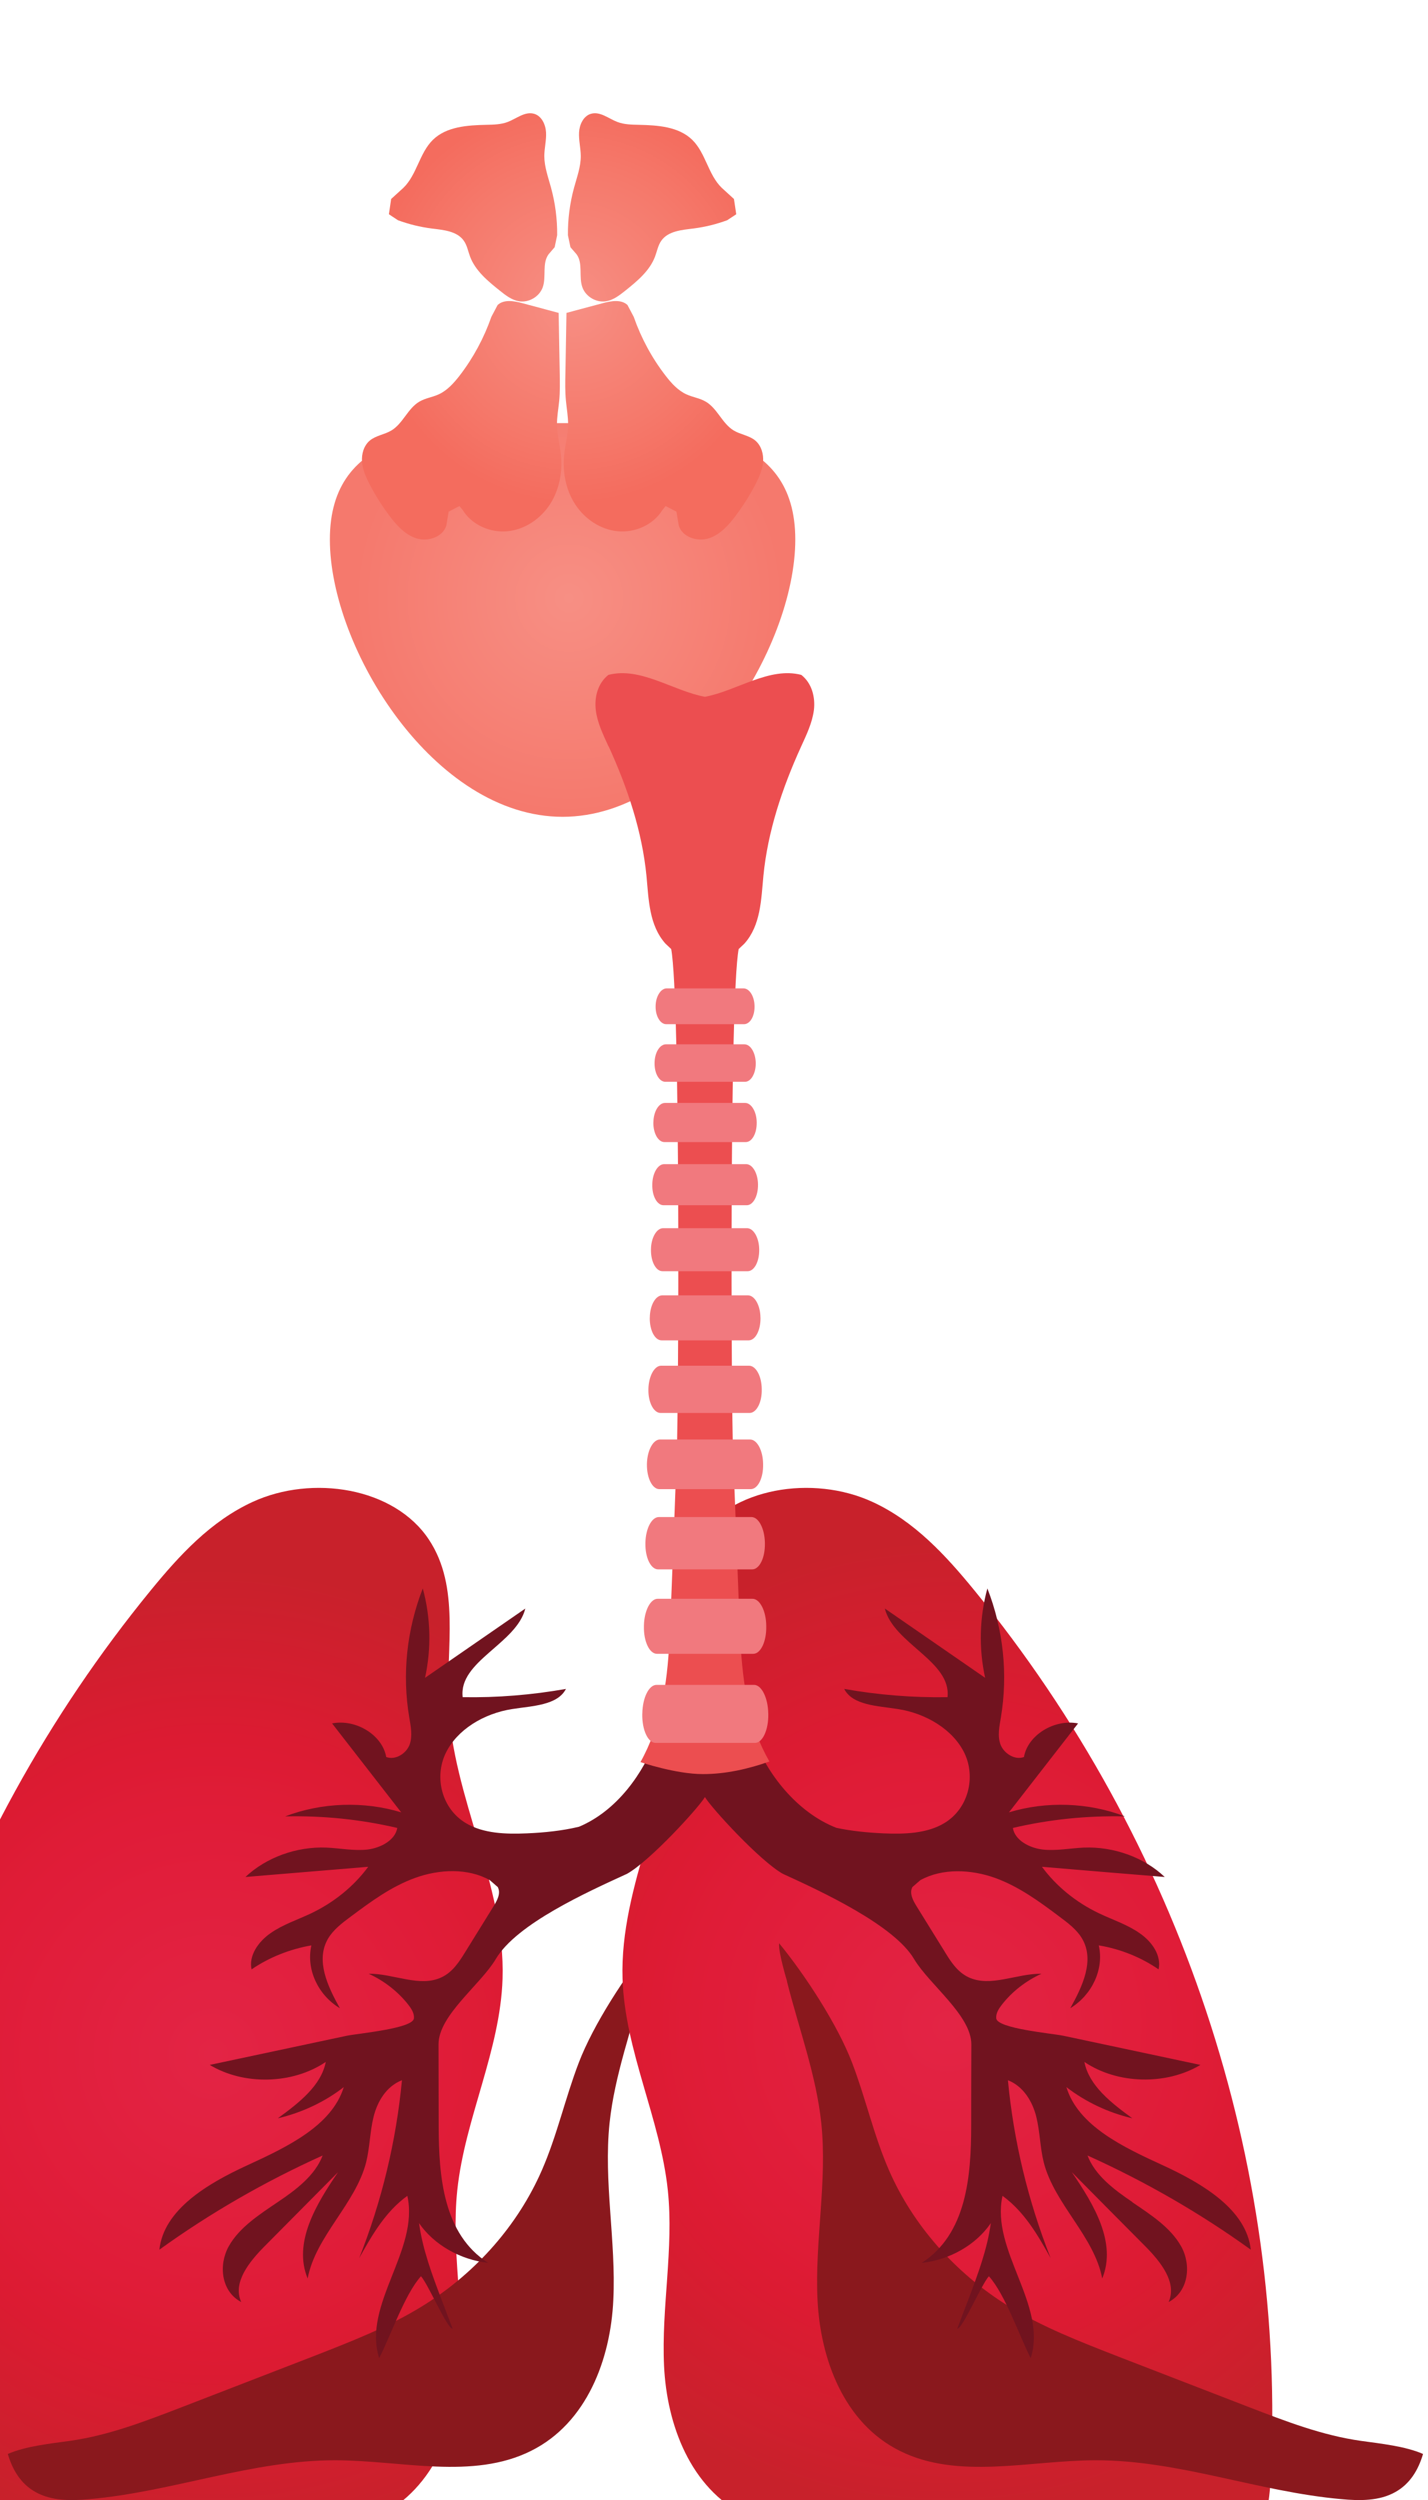 <?xml version="1.0" encoding="UTF-8" standalone="no"?>
<!-- Created with Inkscape (http://www.inkscape.org/) -->

<svg xmlns:dc="http://purl.org/dc/elements/1.1/" xmlns:cc="http://creativecommons.org/ns#" xmlns:rdf="http://www.w3.org/1999/02/22-rdf-syntax-ns#" xmlns:svg="http://www.w3.org/2000/svg" xmlns="http://www.w3.org/2000/svg" xmlns:sodipodi="http://sodipodi.sourceforge.net/DTD/sodipodi-0.dtd" xmlns:inkscape="http://www.inkscape.org/namespaces/inkscape" width="36" height="63" viewBox="0 0 9.525 16.669" version="1.1" id="svg78822" inkscape:version="0.92.4 (5da689c313, 2019-01-14)" sodipodi:docname="respiratory.svg">
  <defs id="defs78816">
    <clipPath id="clipPath3546" clipPathUnits="userSpaceOnUse">
      <path id="path3544" d="m 3706.21,1952.15 c 1.14,-0.97 1.59,-2.57 1.47,-4.06 -0.12,-1.49 -0.74,-2.89 -1.42,-4.21 -1.08,-2.1 -2.35,-4.1 -3.76,-5.99 -1.37,-1.85 -3.01,-3.68 -5.21,-4.37 -2.2,-0.68 -5.05,0.27 -5.68,2.48 l -0.44,2.62 -2.06,1.06 -0.62,-0.76 c -1.73,-2.82 -5.21,-4.35 -8.5,-4.04 -3.3,0.31 -6.31,2.34 -8.11,5.12 -1.81,2.77 -2.45,6.21 -2.1,9.5 0.2,1.88 0.71,3.73 0.74,5.63 0.03,1.54 -0.27,3.07 -0.41,4.61 -0.17,1.73 -0.14,3.48 -0.1,5.22 0.07,3.84 0.13,7.68 0.2,11.52 2.3,0.62 4.59,1.23 6.88,1.84 1.61,0.43 3.53,0.79 4.75,-0.34 l 1.19,-2.25 c 1.41,-4.04 3.47,-7.86 6.1,-11.25 1.09,-1.41 2.33,-2.79 3.97,-3.53 1.18,-0.54 2.52,-0.71 3.64,-1.37 2.23,-1.29 3.14,-4.17 5.34,-5.5 1.31,-0.79 2.97,-0.95 4.13,-1.93 z" inkscape:connector-curvature="0" />
    </clipPath>
    <radialGradient id="radialGradient3554" spreadMethod="pad" gradientTransform="matrix(38.193,0,0,-38.193,3671.51,1978.4)" gradientUnits="userSpaceOnUse" r="1" cy="0" cx="0" fy="0" fx="0">
      <stop id="stop3548" offset="0" style="stop-opacity:1;stop-color:#f78f84" />
      <stop id="stop3550" offset="0.668" style="stop-opacity:1;stop-color:#f5796b" />
      <stop id="stop3552" offset="1" style="stop-opacity:1;stop-color:#f46c5e" />
    </radialGradient>
    <clipPath id="clipPath3528" clipPathUnits="userSpaceOnUse">
      <path id="path3526" d="m 3672.13,1987.65 c 1.28,-1.74 0.39,-4.26 1.11,-6.29 0.64,-1.78 2.62,-2.96 4.49,-2.67 1.4,0.22 2.57,1.13 3.68,2.01 2.28,1.83 4.67,3.79 5.69,6.53 0.38,1.01 0.56,2.11 1.18,2.99 1.3,1.86 3.91,2.06 6.16,2.34 2.19,0.28 4.34,0.81 6.4,1.57 l 1.73,1.14 -0.44,2.91 -2.32,2.12 c -2.59,2.5 -3.05,6.62 -5.62,9.14 -2.59,2.53 -6.58,2.79 -10.2,2.87 -1.38,0.03 -2.78,0.05 -4.07,0.54 -1.68,0.64 -3.3,2.06 -5.03,1.56 -1.44,-0.41 -2.2,-2.05 -2.28,-3.55 -0.08,-1.5 0.32,-2.99 0.33,-4.49 0.01,-2.05 -0.73,-4.02 -1.27,-6 -0.81,-2.96 -1.21,-6.02 -1.18,-9.09 l 0.48,-2.29 z" inkscape:connector-curvature="0" />
    </clipPath>
    <radialGradient id="radialGradient3536" spreadMethod="pad" gradientTransform="matrix(38.192,0,0,-38.192,3671.51,1978.4)" gradientUnits="userSpaceOnUse" r="1" cy="0" cx="0" fy="0" fx="0">
      <stop id="stop3530" offset="0" style="stop-opacity:1;stop-color:#f78f84" />
      <stop id="stop3532" offset="0.668" style="stop-opacity:1;stop-color:#f5796b" />
      <stop id="stop3534" offset="1" style="stop-opacity:1;stop-color:#f46c5e" />
    </radialGradient>
    <clipPath id="clipPath3510" clipPathUnits="userSpaceOnUse">
      <path id="path3508" d="m 3632.72,1952.15 c -1.14,-0.97 -1.59,-2.57 -1.47,-4.06 0.12,-1.49 0.74,-2.89 1.42,-4.21 1.08,-2.1 2.35,-4.1 3.76,-5.99 1.38,-1.85 3.01,-3.68 5.21,-4.37 2.2,-0.68 5.05,0.27 5.68,2.48 l 0.44,2.62 2.06,1.06 0.62,-0.76 c 1.73,-2.82 5.21,-4.35 8.51,-4.04 3.29,0.31 6.3,2.34 8.11,5.12 1.8,2.77 2.44,6.21 2.09,9.5 -0.2,1.88 -0.71,3.73 -0.74,5.63 -0.03,1.54 0.27,3.07 0.42,4.61 0.16,1.73 0.13,3.48 0.1,5.22 -0.07,3.84 -0.14,7.68 -0.21,11.52 -2.3,0.62 -4.59,1.23 -6.88,1.84 -1.6,0.43 -3.53,0.79 -4.75,-0.34 l -1.19,-2.25 c -1.41,-4.04 -3.47,-7.86 -6.09,-11.25 -1.1,-1.41 -2.34,-2.79 -3.97,-3.53 -1.19,-0.54 -2.53,-0.71 -3.65,-1.37 -2.22,-1.29 -3.13,-4.17 -5.34,-5.5 -1.31,-0.79 -2.96,-0.95 -4.13,-1.93 z" inkscape:connector-curvature="0" />
    </clipPath>
    <radialGradient id="radialGradient3518" spreadMethod="pad" gradientTransform="matrix(38.193,0,0,-38.193,3671.51,1978.4)" gradientUnits="userSpaceOnUse" r="1" cy="0" cx="0" fy="0" fx="0">
      <stop id="stop3512" offset="0" style="stop-opacity:1;stop-color:#f78f84" />
      <stop id="stop3514" offset="0.668" style="stop-opacity:1;stop-color:#f5796b" />
      <stop id="stop3516" offset="1" style="stop-opacity:1;stop-color:#f46c5e" />
    </radialGradient>
    <clipPath id="clipPath3492" clipPathUnits="userSpaceOnUse">
      <path id="path3490" d="m 3666.81,1987.65 c -1.29,-1.74 -0.4,-4.26 -1.12,-6.29 -0.63,-1.78 -2.62,-2.96 -4.49,-2.67 -1.4,0.22 -2.57,1.13 -3.67,2.01 -2.29,1.83 -4.68,3.79 -5.7,6.53 -0.37,1.01 -0.56,2.11 -1.18,2.99 -1.3,1.86 -3.91,2.06 -6.16,2.34 -2.18,0.28 -4.33,0.81 -6.39,1.57 l -1.73,1.14 0.43,2.91 2.33,2.12 c 2.58,2.5 3.05,6.62 5.62,9.14 2.58,2.53 6.57,2.79 10.2,2.87 1.37,0.03 2.77,0.05 4.06,0.54 1.68,0.64 3.3,2.06 5.03,1.56 1.44,-0.41 2.2,-2.05 2.28,-3.55 0.08,-1.5 -0.32,-2.99 -0.33,-4.49 0,-2.05 0.73,-4.02 1.27,-6 0.81,-2.96 1.21,-6.02 1.18,-9.09 l -0.48,-2.29 z" inkscape:connector-curvature="0" />
    </clipPath>
    <radialGradient id="radialGradient3500" spreadMethod="pad" gradientTransform="matrix(38.193,0,0,-38.193,3671.51,1978.4)" gradientUnits="userSpaceOnUse" r="1" cy="0" cx="0" fy="0" fx="0">
      <stop id="stop3494" offset="0" style="stop-opacity:1;stop-color:#f78f84" />
      <stop id="stop3496" offset="0.668" style="stop-opacity:1;stop-color:#f5796b" />
      <stop id="stop3498" offset="1" style="stop-opacity:1;stop-color:#f46c5e" />
    </radialGradient>
    <clipPath id="clipPath3444" clipPathUnits="userSpaceOnUse">
      <path id="path3442" d="m 3704.34,1556.85 c -10.57,5.27 -15,17.37 -15.53,28.52 -0.53,11.15 1.88,22.34 0.72,33.44 -1.43,13.66 -8.19,26.58 -8.63,40.3 -0.57,17.84 9.58,34.66 10.31,52.5 0.44,10.6 -2.26,22.14 3.72,31.17 6.61,9.99 22.27,12.39 33.57,7.2 8.01,-3.67 14.01,-10.22 19.42,-16.83 39.31,-48.02 59.69,-109.16 56.48,-169.46 -0.29,-5.48 -1.3,-11.8 -6.36,-14.62 -3.01,-1.69 -6.76,-1.66 -10.26,-1.34 -15.65,1.39 -30.7,7.36 -46.42,7.33 -12.53,-0.03 -25.98,-3.73 -37.02,1.79 z" inkscape:connector-curvature="0" />
    </clipPath>
    <radialGradient id="radialGradient3454" spreadMethod="pad" gradientTransform="matrix(92.196,0,0,-92.196,3742.8,1650.1)" gradientUnits="userSpaceOnUse" r="1" cy="0" cx="0" fy="0" fx="0">
      <stop id="stop3446" offset="0" style="stop-opacity:1;stop-color:#e32445" />
      <stop id="stop3448" offset="0.492" style="stop-opacity:1;stop-color:#e01c38" />
      <stop id="stop3450" offset="0.652" style="stop-opacity:1;stop-color:#dc1b32" />
      <stop id="stop3452" offset="1" style="stop-opacity:1;stop-color:#c8212b" />
    </radialGradient>
    <clipPath id="clipPath3422" clipPathUnits="userSpaceOnUse">
      <path id="path3420" d="m 3634.59,1556.85 c 10.57,5.27 15.01,17.37 15.53,28.52 0.53,11.15 -1.88,22.34 -0.72,33.44 1.43,13.66 8.19,26.58 8.63,40.3 0.58,17.84 -9.58,34.66 -10.31,52.5 -0.44,10.6 2.26,22.14 -3.72,31.17 -6.61,9.99 -22.27,12.39 -33.57,7.2 -8.01,-3.67 -14.01,-10.22 -19.42,-16.83 -39.3,-48.02 -59.68,-109.16 -56.48,-169.46 0.3,-5.48 1.31,-11.8 6.36,-14.62 3.02,-1.69 6.76,-1.66 10.26,-1.34 15.65,1.39 30.7,7.36 46.42,7.33 12.53,-0.03 25.98,-3.73 37.02,1.79 z" inkscape:connector-curvature="0" />
    </clipPath>
    <radialGradient id="radialGradient3432" spreadMethod="pad" gradientTransform="matrix(93.207,0,0,-93.207,3602.87,1644.71)" gradientUnits="userSpaceOnUse" r="1" cy="0" cx="0" fy="0" fx="0">
      <stop id="stop3424" offset="0" style="stop-opacity:1;stop-color:#e32445" />
      <stop id="stop3426" offset="0.492" style="stop-opacity:1;stop-color:#e01c38" />
      <stop id="stop3428" offset="0.652" style="stop-opacity:1;stop-color:#dc1b32" />
      <stop id="stop3430" offset="1" style="stop-opacity:1;stop-color:#c8212b" />
    </radialGradient>
    <clipPath id="clipPath3406" clipPathUnits="userSpaceOnUse">
      <path id="path3404" d="m 3713.82,1933.3 c 0,-20.71 -19.86,-52.82 -44.35,-52.82 -24.5,0 -44.35,32.11 -44.35,52.82 0,20.71 19.85,22.18 44.35,22.18 24.49,0 44.35,-1.47 44.35,-22.18 z" inkscape:connector-curvature="0" />
    </clipPath>
    <radialGradient id="radialGradient3412" spreadMethod="pad" gradientTransform="matrix(41.068,0,0,-41.068,3670.72,1922.15)" gradientUnits="userSpaceOnUse" r="1" cy="0" cx="0" fy="0" fx="0">
      <stop id="stop3408" offset="0" style="stop-opacity:1;stop-color:#f78f84" />
      <stop id="stop3410" offset="1" style="stop-opacity:1;stop-color:#f5796d" />
    </radialGradient>
  </defs>
  <sodipodi:namedview id="base" pagecolor="#ffffff" bordercolor="#666666" borderopacity="1.0" inkscape:pageopacity="0.0" inkscape:pageshadow="2" inkscape:zoom="0.95765472" inkscape:cx="43.921769" inkscape:cy="267.61905" inkscape:document-units="px" inkscape:current-layer="layer1" showgrid="false" units="px" />
  <g inkscape:label="Layer 1" inkscape:groupmode="layer" id="layer1" transform="translate(0,-280.331)">
    <g id="g3400" transform="matrix(0.035,0,0,-0.035,-124.679,351.594)">
      <g clip-path="url(#clipPath3406)" id="g3402">
        <path id="path3414" style="fill:url(#radialGradient3412)" d="m 3713.82,1933.3 c 0,-20.71 -19.86,-52.82 -44.35,-52.82 -24.5,0 -44.35,32.11 -44.35,52.82 0,20.71 19.85,22.18 44.35,22.18 24.49,0 44.35,-1.47 44.35,-22.18" inkscape:connector-curvature="0" />
      </g>
    </g>
    <g id="g3416" transform="matrix(0.035,0,0,-0.035,-124.679,351.594)">
      <g clip-path="url(#clipPath3422)" id="g3418">
        <path id="path3434" style="fill:url(#radialGradient3432)" d="m 3634.59,1556.85 c 10.57,5.27 15.01,17.37 15.53,28.52 0.53,11.15 -1.88,22.34 -0.72,33.44 1.43,13.66 8.19,26.58 8.63,40.3 0.58,17.84 -9.58,34.66 -10.31,52.5 -0.44,10.6 2.26,22.14 -3.72,31.17 -6.61,9.99 -22.27,12.39 -33.57,7.2 -8.01,-3.67 -14.01,-10.22 -19.42,-16.83 -39.3,-48.02 -59.68,-109.16 -56.48,-169.46 0.3,-5.48 1.31,-11.8 6.36,-14.62 3.02,-1.69 6.76,-1.66 10.26,-1.34 15.65,1.39 30.7,7.36 46.42,7.33 12.53,-0.03 25.98,-3.73 37.02,1.79" inkscape:connector-curvature="0" />
      </g>
    </g>
    <path id="path3436" style="fill:#8a181d;stroke-width:0.035" d="m 4.293,293.542 c 0,0 0.061,-0.201 0.054,-0.254 -0.175,0.212 -0.39,0.544 -0.486,0.795 -0.091,0.237 -0.145,0.486 -0.247,0.719 -0.159,0.364 -0.438,0.682 -0.79,0.901 -0.231,0.144 -0.489,0.243 -0.745,0.343 -0.29,0.112 -0.579,0.224 -0.869,0.336 -0.242,0.093 -0.487,0.188 -0.746,0.224 -0.135,0.019 -0.292,0.035 -0.412,0.087 0.031,0.105 0.086,0.199 0.185,0.254 0.107,0.06 0.238,0.059 0.362,0.047 0.552,-0.049 1.083,-0.26 1.638,-0.259 0.442,0.001 0.917,0.132 1.306,-0.063 0.373,-0.186 0.53,-0.613 0.548,-1.006 0.019,-0.393 -0.066,-0.788 -0.025,-1.18 0.034,-0.321 0.15,-0.63 0.229,-0.944" inkscape:connector-curvature="0" />
    <g id="g3438" transform="matrix(0.035,0,0,-0.035,-124.679,351.594)">
      <g clip-path="url(#clipPath3444)" id="g3440">
        <path id="path3456" style="fill:url(#radialGradient3454)" d="m 3704.34,1556.85 c -10.57,5.27 -15,17.37 -15.53,28.52 -0.53,11.15 1.88,22.34 0.72,33.44 -1.43,13.66 -8.19,26.58 -8.63,40.3 -0.57,17.84 9.58,34.66 10.31,52.5 0.44,10.6 -2.26,22.14 3.72,31.17 6.61,9.99 22.27,12.39 33.57,7.2 8.01,-3.67 14.01,-10.22 19.42,-16.83 39.31,-48.02 59.69,-109.16 56.48,-169.46 -0.29,-5.48 -1.3,-11.8 -6.36,-14.62 -3.01,-1.69 -6.76,-1.66 -10.26,-1.34 -15.65,1.39 -30.7,7.36 -46.42,7.33 -12.53,-0.03 -25.98,-3.73 -37.02,1.79" inkscape:connector-curvature="0" />
      </g>
    </g>
    <path id="path3458" style="fill:#8a181d;stroke-width:0.035" d="m 5.25,293.542 c 0,0 -0.061,-0.201 -0.053,-0.254 0.174,0.212 0.39,0.544 0.486,0.795 0.091,0.237 0.145,0.486 0.247,0.719 0.159,0.364 0.439,0.682 0.79,0.901 0.231,0.144 0.489,0.243 0.745,0.343 0.29,0.112 0.58,0.224 0.869,0.336 0.242,0.093 0.487,0.188 0.746,0.224 0.135,0.019 0.292,0.035 0.412,0.087 -0.031,0.105 -0.086,0.199 -0.185,0.254 -0.106,0.06 -0.238,0.059 -0.362,0.047 -0.552,-0.049 -1.083,-0.26 -1.638,-0.259 -0.442,0.001 -0.917,0.132 -1.306,-0.063 -0.373,-0.186 -0.529,-0.613 -0.548,-1.006 -0.019,-0.393 0.066,-0.788 0.025,-1.18 -0.034,-0.321 -0.15,-0.63 -0.229,-0.944" inkscape:connector-curvature="0" />
    <path id="path3460" style="fill:#71131f;stroke-width:0.035" d="m 7.554,295.014 c -0.124,-0.084 -0.25,-0.179 -0.3,-0.311 0.386,0.174 0.752,0.385 1.089,0.628 -0.029,-0.267 -0.32,-0.44 -0.585,-0.562 -0.266,-0.122 -0.566,-0.263 -0.645,-0.522 0.127,0.098 0.278,0.17 0.44,0.208 -0.14,-0.102 -0.289,-0.217 -0.32,-0.376 0.22,0.149 0.545,0.157 0.774,0.02 -0.304,-0.065 -0.608,-0.129 -0.912,-0.194 -0.075,-0.016 -0.445,-0.048 -0.45,-0.117 -0.003,-0.033 0.017,-0.064 0.038,-0.091 0.068,-0.087 0.159,-0.158 0.264,-0.206 -0.166,-0.002 -0.341,0.093 -0.488,0.023 -0.073,-0.035 -0.117,-0.103 -0.157,-0.169 -0.063,-0.102 -0.126,-0.204 -0.189,-0.305 -0.024,-0.039 -0.049,-0.087 -0.027,-0.127 l 0.053,-0.046 c 0.147,-0.081 0.338,-0.072 0.498,-0.015 0.16,0.058 0.296,0.158 0.428,0.257 0.059,0.044 0.119,0.089 0.154,0.15 0.083,0.144 0.001,0.317 -0.08,0.462 0.147,-0.09 0.226,-0.262 0.19,-0.419 0.145,0.024 0.283,0.08 0.399,0.16 0.02,-0.092 -0.043,-0.184 -0.126,-0.241 -0.082,-0.058 -0.182,-0.09 -0.274,-0.134 -0.152,-0.073 -0.283,-0.18 -0.378,-0.309 0.273,0.023 0.546,0.046 0.819,0.068 -0.138,-0.131 -0.34,-0.204 -0.54,-0.196 -0.091,0.004 -0.183,0.023 -0.274,0.013 -0.091,-0.011 -0.186,-0.063 -0.199,-0.144 0.243,-0.057 0.496,-0.083 0.748,-0.077 -0.243,-0.093 -0.524,-0.103 -0.774,-0.027 0.154,-0.198 0.307,-0.395 0.461,-0.593 -0.16,-0.031 -0.336,0.079 -0.361,0.224 -0.062,0.023 -0.134,-0.025 -0.156,-0.082 -0.022,-0.058 -0.008,-0.121 0.002,-0.181 0.048,-0.288 0.017,-0.587 -0.09,-0.861 -0.053,0.194 -0.058,0.399 -0.015,0.596 -0.223,-0.154 -0.446,-0.308 -0.669,-0.462 0.059,0.235 0.445,0.352 0.418,0.591 -0.231,0.004 -0.463,-0.015 -0.689,-0.055 0.056,0.11 0.224,0.113 0.357,0.134 0.189,0.029 0.37,0.137 0.446,0.296 0.075,0.159 0.026,0.367 -0.134,0.464 -0.117,0.071 -0.268,0.075 -0.409,0.069 -0.105,-0.005 -0.211,-0.015 -0.313,-0.037 -0.262,-0.103 -0.464,-0.36 -0.553,-0.605 l -0.028,-0.086 h -0.588 l -0.028,0.086 c -0.087,0.24 -0.266,0.492 -0.519,0.598 -0.113,0.027 -0.23,0.039 -0.347,0.044 -0.141,0.006 -0.291,0.002 -0.409,-0.069 -0.16,-0.097 -0.21,-0.304 -0.134,-0.464 0.076,-0.159 0.256,-0.267 0.446,-0.296 0.133,-0.021 0.3,-0.024 0.357,-0.134 -0.227,0.04 -0.458,0.059 -0.689,0.055 -0.028,-0.24 0.359,-0.356 0.418,-0.591 -0.223,0.154 -0.446,0.308 -0.669,0.462 0.043,-0.197 0.038,-0.401 -0.015,-0.596 -0.107,0.275 -0.139,0.573 -0.09,0.861 0.01,0.06 0.023,0.123 0.002,0.181 -0.022,0.058 -0.093,0.105 -0.156,0.082 -0.025,-0.146 -0.201,-0.255 -0.361,-0.224 0.154,0.198 0.307,0.395 0.461,0.593 -0.25,-0.076 -0.531,-0.066 -0.774,0.027 0.252,-0.006 0.504,0.02 0.748,0.077 -0.014,0.081 -0.109,0.133 -0.199,0.144 -0.091,0.01 -0.182,-0.009 -0.274,-0.013 -0.2,-0.008 -0.402,0.066 -0.54,0.196 0.273,-0.023 0.546,-0.045 0.819,-0.068 -0.095,0.129 -0.226,0.236 -0.378,0.309 -0.092,0.044 -0.192,0.076 -0.274,0.134 -0.082,0.057 -0.146,0.15 -0.126,0.241 0.117,-0.08 0.255,-0.135 0.399,-0.16 -0.036,0.157 0.042,0.33 0.19,0.419 -0.081,-0.145 -0.163,-0.318 -0.08,-0.462 0.035,-0.061 0.096,-0.107 0.154,-0.15 0.133,-0.099 0.268,-0.199 0.428,-0.257 0.16,-0.058 0.351,-0.067 0.498,0.015 l 0.053,0.046 c 0.022,0.041 -0.003,0.088 -0.027,0.127 -0.063,0.102 -0.126,0.204 -0.189,0.305 -0.04,0.065 -0.084,0.134 -0.157,0.169 -0.146,0.071 -0.322,-0.025 -0.488,-0.023 0.105,0.048 0.196,0.12 0.264,0.206 0.021,0.027 0.041,0.058 0.038,0.091 -0.005,0.069 -0.375,0.101 -0.45,0.117 -0.304,0.065 -0.608,0.129 -0.912,0.194 0.229,0.138 0.554,0.129 0.774,-0.02 -0.031,0.159 -0.18,0.274 -0.32,0.376 0.162,-0.038 0.314,-0.11 0.44,-0.208 -0.08,0.259 -0.38,0.4 -0.645,0.522 -0.265,0.122 -0.556,0.295 -0.585,0.562 0.337,-0.243 0.703,-0.454 1.089,-0.628 -0.05,0.132 -0.176,0.228 -0.3,0.311 -0.124,0.084 -0.256,0.169 -0.326,0.294 -0.07,0.125 -0.051,0.302 0.083,0.372 -0.059,-0.129 0.052,-0.267 0.156,-0.372 0.163,-0.165 0.327,-0.329 0.49,-0.494 -0.148,0.216 -0.301,0.471 -0.203,0.709 0.053,-0.281 0.319,-0.497 0.39,-0.774 0.025,-0.1 0.025,-0.205 0.05,-0.305 0.025,-0.1 0.084,-0.202 0.189,-0.243 -0.038,0.404 -0.134,0.804 -0.285,1.186 0.085,-0.152 0.174,-0.309 0.321,-0.415 0.081,0.363 -0.301,0.725 -0.188,1.082 0.075,-0.143 0.169,-0.424 0.279,-0.546 0.052,0.06 0.175,0.351 0.211,0.35 -0.024,-0.064 -0.049,-0.128 -0.073,-0.192 -0.064,-0.168 -0.127,-0.337 -0.151,-0.512 0.099,0.144 0.274,0.244 0.461,0.265 -0.301,-0.193 -0.329,-0.579 -0.33,-0.911 -3.44e-4,-0.182 -0.001,-0.364 -0.001,-0.546 -3.44e-4,-0.194 0.28,-0.397 0.382,-0.569 0.139,-0.235 0.611,-0.447 0.875,-0.568 0.153,-0.085 0.48,-0.443 0.52,-0.512 0.04,0.069 0.367,0.427 0.52,0.512 0.256,0.117 0.741,0.341 0.875,0.568 0.102,0.171 0.382,0.375 0.382,0.569 -7.14e-4,0.182 -0.001,0.364 -0.001,0.546 -7.14e-4,0.332 -0.03,0.718 -0.33,0.911 0.187,-0.02 0.362,-0.12 0.461,-0.265 -0.024,0.176 -0.088,0.345 -0.151,0.512 -0.025,0.064 -0.049,0.128 -0.073,0.192 0.036,3.4e-4 0.159,-0.291 0.211,-0.35 0.11,0.122 0.205,0.403 0.279,0.546 0.113,-0.356 -0.269,-0.718 -0.188,-1.082 0.147,0.107 0.236,0.263 0.321,0.415 -0.151,-0.382 -0.247,-0.782 -0.285,-1.186 0.104,0.041 0.164,0.143 0.189,0.243 0.025,0.1 0.025,0.205 0.05,0.305 0.071,0.278 0.337,0.493 0.39,0.774 0.098,-0.237 -0.055,-0.493 -0.203,-0.709 0.163,0.165 0.327,0.33 0.49,0.494 0.103,0.104 0.214,0.242 0.156,0.372 0.134,-0.07 0.153,-0.248 0.083,-0.372 -0.07,-0.125 -0.202,-0.21 -0.326,-0.294" inkscape:connector-curvature="0" />
    <path id="path3462" style="fill:#ec4e50;stroke-width:0.035" d="m 4.06,285.308 c 0.126,0.276 0.223,0.566 0.252,0.863 0.015,0.157 0.017,0.328 0.126,0.451 l 0.039,0.037 c 0.062,0.335 0.05,3.029 0.037,3.37 -0.013,0.349 -0.026,0.697 -0.04,1.046 -0.01,0.276 -0.022,0.557 -0.117,0.819 -0.023,0.062 -0.051,0.125 -0.085,0.186 0,0 0.234,0.08 0.417,0.08 0.153,0 0.305,-0.035 0.443,-0.084 -0.034,-0.06 -0.063,-0.121 -0.085,-0.182 -0.095,-0.262 -0.107,-0.543 -0.117,-0.819 -0.013,-0.349 -0.026,-0.697 -0.04,-1.046 -0.013,-0.341 -0.025,-3.035 0.037,-3.37 l 0.039,-0.037 c 0.109,-0.123 0.111,-0.294 0.126,-0.451 0.029,-0.297 0.126,-0.587 0.252,-0.863 0.036,-0.079 0.074,-0.158 0.085,-0.243 0.01,-0.085 -0.013,-0.178 -0.084,-0.234 -0.213,-0.056 -0.432,0.107 -0.643,0.146 -0.212,-0.039 -0.43,-0.202 -0.644,-0.146 -0.071,0.056 -0.094,0.149 -0.084,0.234 0.01,0.085 0.049,0.164 0.085,0.243" inkscape:connector-curvature="0" />
    <path id="path3464" style="fill:#f1797e;stroke-width:0.035" d="m 5.034,291.952 h -0.661 c -0.051,0 -0.091,-0.087 -0.089,-0.193 l 3.44e-4,-0.004 c 0.002,-0.105 0.044,-0.19 0.095,-0.19 h 0.65 c 0.05,0 0.093,0.085 0.095,0.19 l 3.44e-4,0.004 c 0.002,0.106 -0.038,0.193 -0.089,0.193" inkscape:connector-curvature="0" />
    <path id="path3466" style="fill:#f1797e;stroke-width:0.035" d="m 5.025,291.358 h -0.643 c -0.05,0 -0.089,-0.082 -0.087,-0.183 v -0.004 c 0.002,-0.1 0.043,-0.18 0.092,-0.18 h 0.632 c 0.049,0 0.091,0.08 0.092,0.18 v 0.004 c 0.002,0.101 -0.037,0.183 -0.087,0.183" inkscape:connector-curvature="0" />
    <path id="path3468" style="fill:#f1797e;stroke-width:0.035" d="m 5.017,290.795 h -0.627 c -0.049,0 -0.087,-0.078 -0.085,-0.174 v -0.004 c 0.002,-0.095 0.042,-0.171 0.09,-0.171 h 0.617 c 0.048,0 0.088,0.076 0.09,0.171 v 0.004 c 0.002,0.096 -0.036,0.174 -0.085,0.174" inkscape:connector-curvature="0" />
    <path id="path3470" style="fill:#f1797e;stroke-width:0.035" d="m 5.009,290.26 h -0.611 c -0.047,0 -0.084,-0.074 -0.083,-0.165 v -0.003 c 0.002,-0.09 0.041,-0.163 0.087,-0.163 h 0.601 c 0.047,0 0.086,0.073 0.087,0.163 v 0.003 c 0.002,0.091 -0.035,0.165 -0.083,0.165" inkscape:connector-curvature="0" />
    <path id="path3472" style="fill:#f1797e;stroke-width:0.035" d="m 5.001,289.752 h -0.595 c -0.046,0 -0.083,-0.071 -0.081,-0.157 v -0.003 c 0.002,-0.086 0.04,-0.155 0.085,-0.155 h 0.586 c 0.046,0 0.084,0.069 0.085,0.155 v 0.003 c 0.002,0.086 -0.035,0.157 -0.081,0.157" inkscape:connector-curvature="0" />
    <path id="path3474" style="fill:#f1797e;stroke-width:0.035" d="m 4.994,289.268 h -0.581 c -0.045,0 -0.08,-0.067 -0.079,-0.15 l 3.44e-4,-0.003 c 0.001,-0.082 0.039,-0.147 0.083,-0.147 h 0.572 c 0.044,0 0.082,0.066 0.083,0.147 l 3.44e-4,0.003 c 0.001,0.083 -0.034,0.15 -0.079,0.15" inkscape:connector-curvature="0" />
    <path id="path3476" style="fill:#f1797e;stroke-width:0.035" d="m 4.987,288.807 h -0.568 c -0.044,0 -0.078,-0.064 -0.077,-0.143 v -0.003 c 0.001,-0.078 0.038,-0.141 0.081,-0.141 h 0.56 c 0.043,0 0.08,0.063 0.081,0.141 v 0.003 c 0.001,0.079 -0.033,0.143 -0.077,0.143" inkscape:connector-curvature="0" />
    <path id="path3478" style="fill:#f1797e;stroke-width:0.035" d="m 4.981,288.367 h -0.555 c -0.043,0 -0.077,-0.061 -0.075,-0.137 v -0.003 c 0.001,-0.074 0.037,-0.134 0.079,-0.134 h 0.547 c 0.042,0 0.078,0.06 0.079,0.134 v 0.003 c 0.001,0.075 -0.032,0.137 -0.075,0.137" inkscape:connector-curvature="0" />
    <path id="path3480" style="fill:#f1797e;stroke-width:0.035" d="m 4.975,287.946 h -0.543 c -0.042,0 -0.075,-0.059 -0.074,-0.13 l 3.44e-4,-0.003 c 0.001,-0.071 0.036,-0.128 0.077,-0.128 h 0.535 c 0.041,0 0.076,0.058 0.077,0.128 v 0.003 c 0.001,0.072 -0.031,0.13 -0.073,0.13" inkscape:connector-curvature="0" />
    <path id="path3482" style="fill:#f1797e;stroke-width:0.035" d="m 4.969,287.544 h -0.531 c -0.041,0 -0.073,-0.056 -0.072,-0.125 v -0.002 c 0.001,-0.068 0.035,-0.123 0.076,-0.123 h 0.523 c 0.041,0 0.074,0.055 0.076,0.123 v 0.002 c 0.001,0.068 -0.031,0.125 -0.072,0.125" inkscape:connector-curvature="0" />
    <path id="path3484" style="fill:#f1797e;stroke-width:0.035" d="m 4.963,287.16 h -0.519 c -0.04,0 -0.072,-0.054 -0.071,-0.119 v -0.002 c 0.001,-0.065 0.035,-0.118 0.074,-0.118 h 0.512 c 0.04,0 0.073,0.053 0.074,0.118 v 0.002 c 0.001,0.066 -0.03,0.119 -0.071,0.119" inkscape:connector-curvature="0" />
    <g id="g3486" transform="matrix(0.035,0,0,-0.035,-124.679,351.594)">
      <g clip-path="url(#clipPath3492)" id="g3488">
        <path id="path3502" style="fill:url(#radialGradient3500)" d="m 3666.81,1987.65 c -1.29,-1.74 -0.4,-4.26 -1.12,-6.29 -0.63,-1.78 -2.62,-2.96 -4.49,-2.67 -1.4,0.22 -2.57,1.13 -3.67,2.01 -2.29,1.83 -4.68,3.79 -5.7,6.53 -0.37,1.01 -0.56,2.11 -1.18,2.99 -1.3,1.86 -3.91,2.06 -6.16,2.34 -2.18,0.28 -4.33,0.81 -6.39,1.57 l -1.73,1.14 0.43,2.91 2.33,2.12 c 2.58,2.5 3.05,6.62 5.62,9.14 2.58,2.53 6.57,2.79 10.2,2.87 1.37,0.03 2.77,0.05 4.06,0.54 1.68,0.64 3.3,2.06 5.03,1.56 1.44,-0.41 2.2,-2.05 2.28,-3.55 0.08,-1.5 -0.32,-2.99 -0.33,-4.49 0,-2.05 0.73,-4.02 1.27,-6 0.81,-2.96 1.21,-6.02 1.18,-9.09 l -0.48,-2.29 -1.15,-1.34" inkscape:connector-curvature="0" />
      </g>
    </g>
    <g id="g3504" transform="matrix(0.035,0,0,-0.035,-124.679,351.594)">
      <g clip-path="url(#clipPath3510)" id="g3506">
        <path id="path3520" style="fill:url(#radialGradient3518)" d="m 3632.72,1952.15 c -1.14,-0.97 -1.59,-2.57 -1.47,-4.06 0.12,-1.49 0.74,-2.89 1.42,-4.21 1.08,-2.1 2.35,-4.1 3.76,-5.99 1.38,-1.85 3.01,-3.68 5.21,-4.37 2.2,-0.68 5.05,0.27 5.68,2.48 l 0.44,2.62 2.06,1.06 0.62,-0.76 c 1.73,-2.82 5.21,-4.35 8.51,-4.04 3.29,0.31 6.3,2.34 8.11,5.12 1.8,2.77 2.44,6.21 2.09,9.5 -0.2,1.88 -0.71,3.73 -0.74,5.63 -0.03,1.54 0.27,3.07 0.42,4.61 0.16,1.73 0.13,3.48 0.1,5.22 -0.07,3.84 -0.14,7.68 -0.21,11.52 -2.3,0.62 -4.59,1.23 -6.88,1.84 -1.6,0.43 -3.53,0.79 -4.75,-0.34 l -1.19,-2.25 c -1.41,-4.04 -3.47,-7.86 -6.09,-11.25 -1.1,-1.41 -2.34,-2.79 -3.97,-3.53 -1.19,-0.54 -2.53,-0.71 -3.65,-1.37 -2.22,-1.29 -3.13,-4.17 -5.34,-5.5 -1.31,-0.79 -2.96,-0.95 -4.13,-1.93" inkscape:connector-curvature="0" />
      </g>
    </g>
    <g id="g3522" transform="matrix(0.035,0,0,-0.035,-124.679,351.594)">
      <g clip-path="url(#clipPath3528)" id="g3524">
        <path id="path3538" style="fill:url(#radialGradient3536)" d="m 3672.13,1987.65 c 1.28,-1.74 0.39,-4.26 1.11,-6.29 0.64,-1.78 2.62,-2.96 4.49,-2.67 1.4,0.22 2.57,1.13 3.68,2.01 2.28,1.83 4.67,3.79 5.69,6.53 0.38,1.01 0.56,2.11 1.18,2.99 1.3,1.86 3.91,2.06 6.16,2.34 2.19,0.28 4.34,0.81 6.4,1.57 l 1.73,1.14 -0.44,2.91 -2.32,2.12 c -2.59,2.5 -3.05,6.62 -5.62,9.14 -2.59,2.53 -6.58,2.79 -10.2,2.87 -1.38,0.03 -2.78,0.05 -4.07,0.54 -1.68,0.64 -3.3,2.06 -5.03,1.56 -1.44,-0.41 -2.2,-2.05 -2.28,-3.55 -0.08,-1.5 0.32,-2.99 0.33,-4.49 0.01,-2.05 -0.73,-4.02 -1.27,-6 -0.81,-2.96 -1.21,-6.02 -1.18,-9.09 l 0.48,-2.29 1.16,-1.34" inkscape:connector-curvature="0" />
      </g>
    </g>
    <g id="g3540" transform="matrix(0.035,0,0,-0.035,-124.679,351.594)">
      <g clip-path="url(#clipPath3546)" id="g3542">
        <path id="path3556" style="fill:url(#radialGradient3554)" d="m 3706.21,1952.15 c 1.14,-0.97 1.59,-2.57 1.47,-4.06 -0.12,-1.49 -0.74,-2.89 -1.42,-4.21 -1.08,-2.1 -2.35,-4.1 -3.76,-5.99 -1.37,-1.85 -3.01,-3.68 -5.21,-4.37 -2.2,-0.68 -5.05,0.27 -5.68,2.48 l -0.44,2.62 -2.06,1.06 -0.62,-0.76 c -1.73,-2.82 -5.21,-4.35 -8.5,-4.04 -3.3,0.31 -6.31,2.34 -8.11,5.12 -1.81,2.77 -2.45,6.21 -2.1,9.5 0.2,1.88 0.71,3.73 0.74,5.63 0.03,1.54 -0.27,3.07 -0.41,4.61 -0.17,1.73 -0.14,3.48 -0.1,5.22 0.07,3.84 0.13,7.68 0.2,11.52 2.3,0.62 4.59,1.23 6.88,1.84 1.61,0.43 3.53,0.79 4.75,-0.34 l 1.19,-2.25 c 1.41,-4.04 3.47,-7.86 6.1,-11.25 1.09,-1.41 2.33,-2.79 3.97,-3.53 1.18,-0.54 2.52,-0.71 3.64,-1.37 2.23,-1.29 3.14,-4.17 5.34,-5.5 1.31,-0.79 2.97,-0.95 4.13,-1.93" inkscape:connector-curvature="0" />
      </g>
    </g>
  </g>
</svg>
